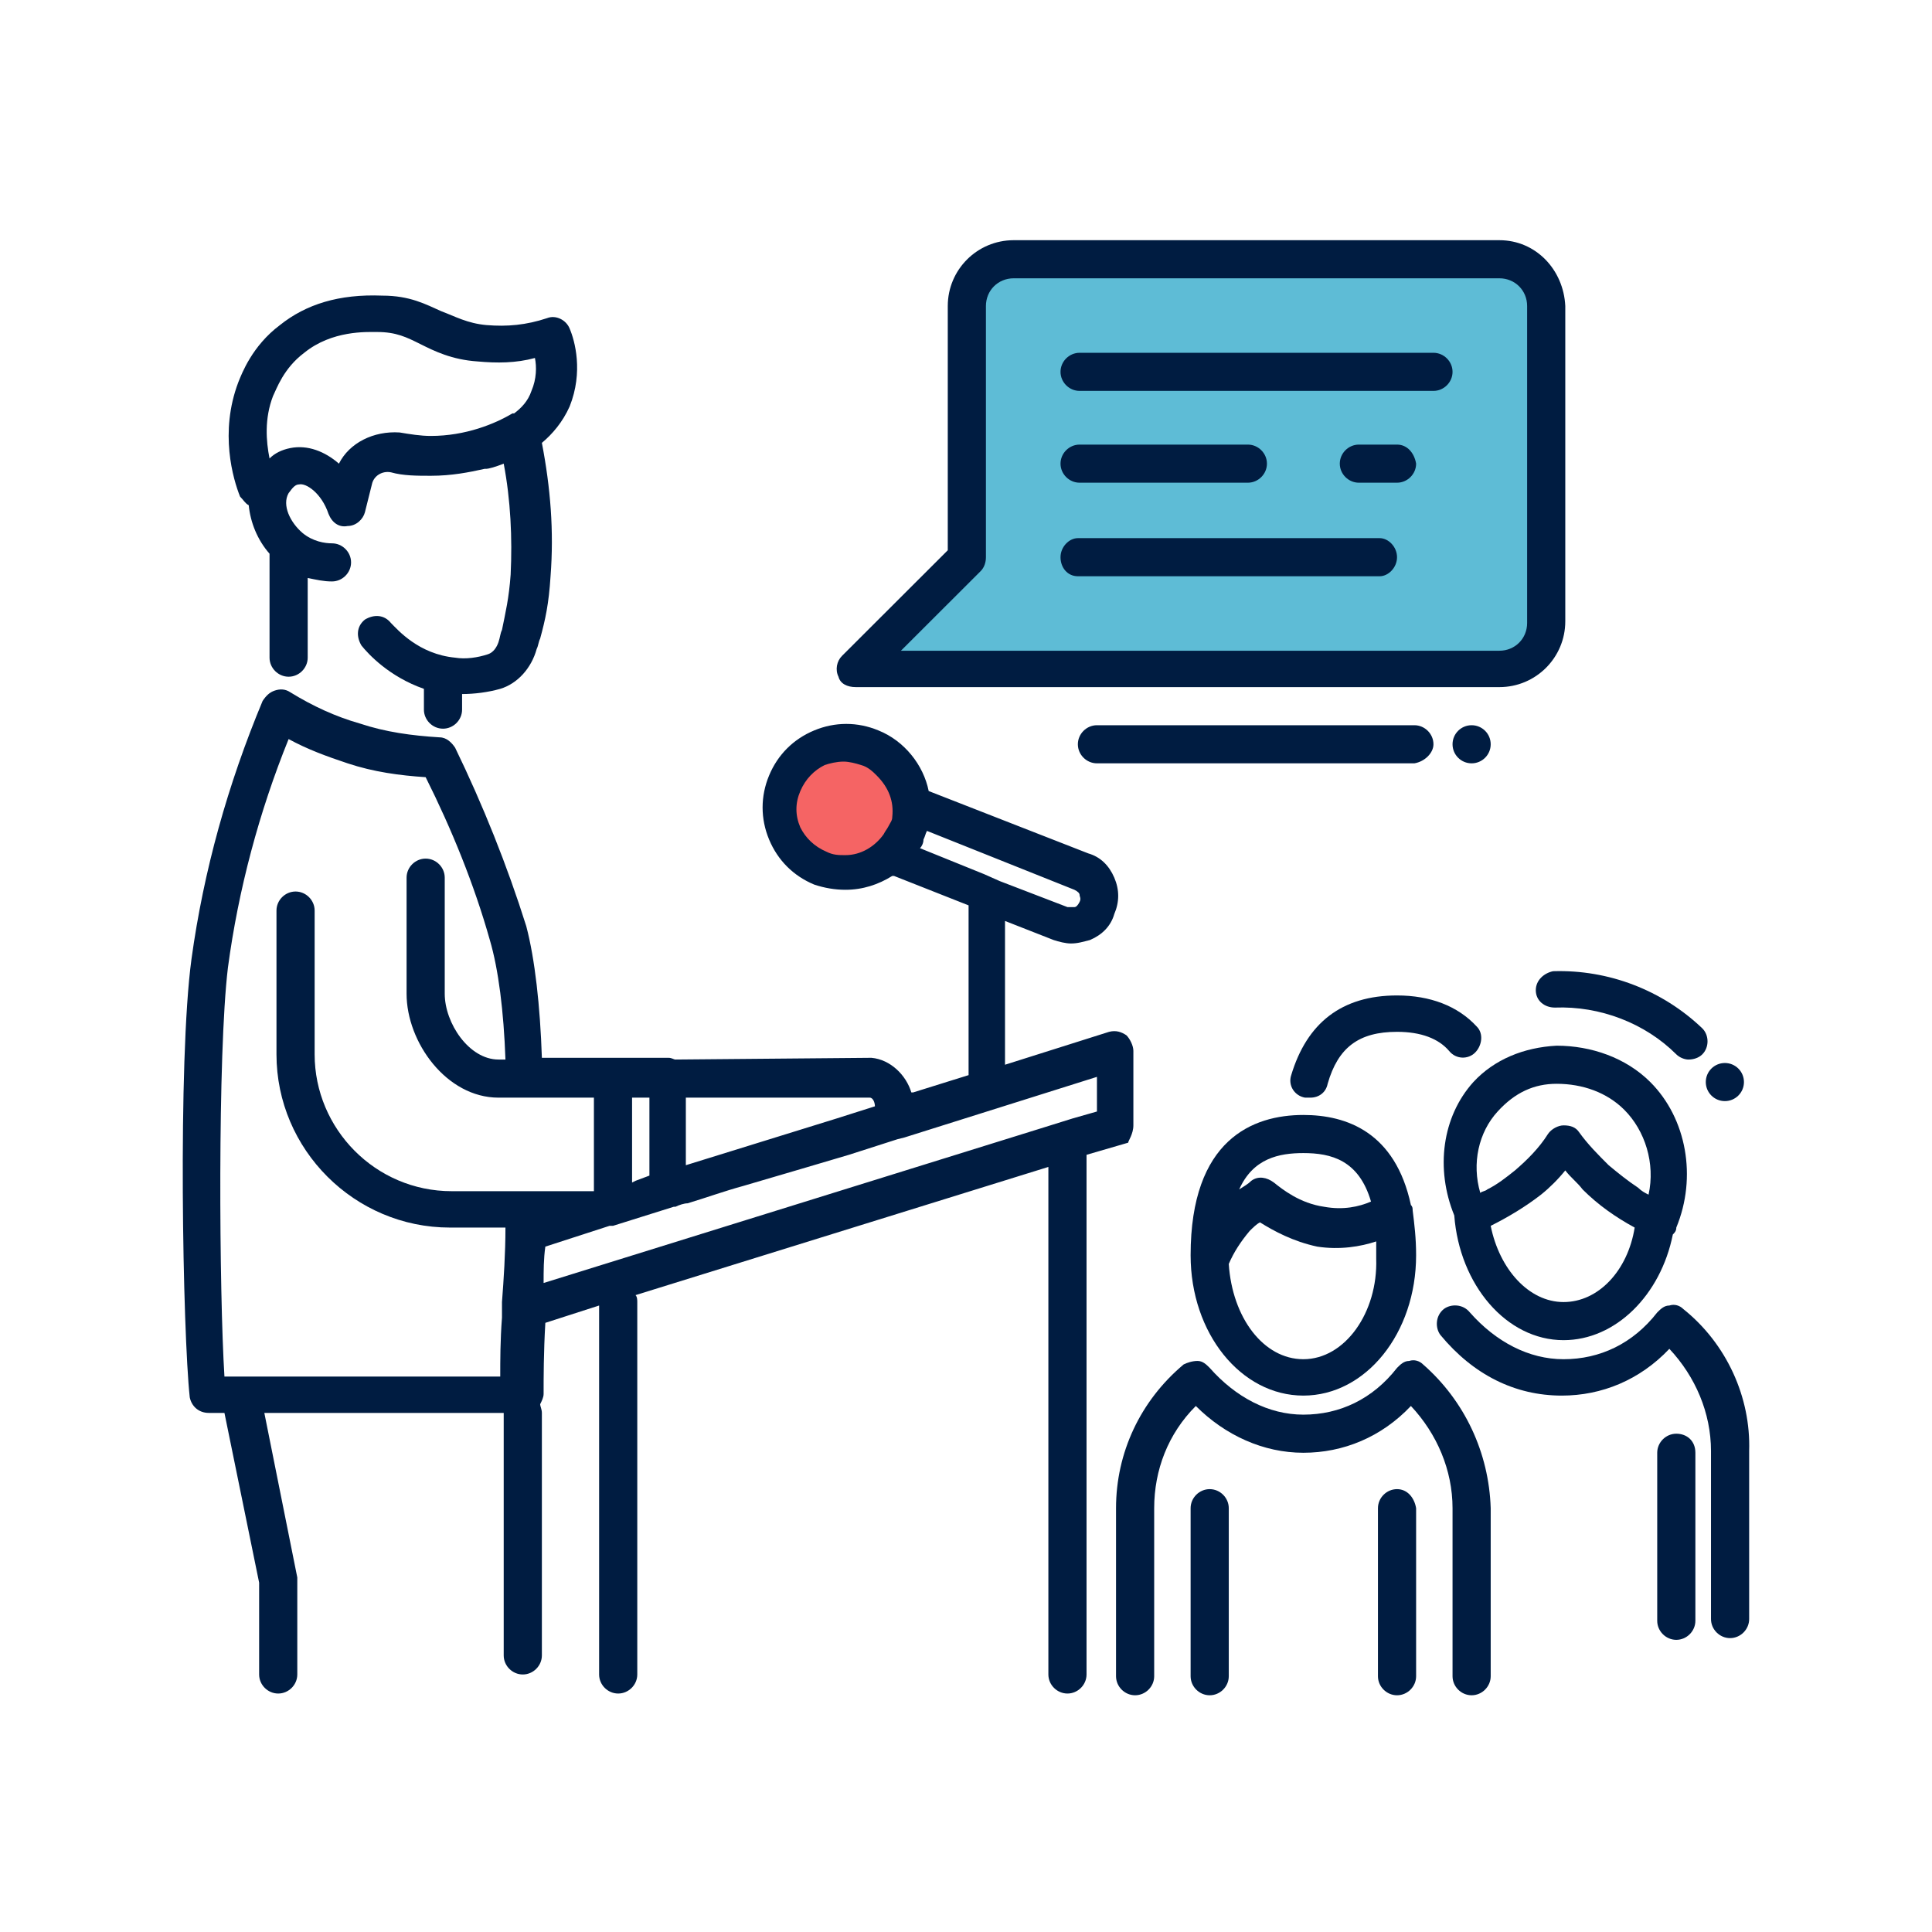 <svg width="370" height="370" viewBox="0 0 370 370" fill="none" xmlns="http://www.w3.org/2000/svg">
<path d="M161.909 167.418C168.881 167.418 174.533 161.774 174.533 154.812C174.533 147.85 168.881 142.206 161.909 142.206C154.937 142.206 149.286 147.85 149.286 154.812C149.286 161.774 154.937 167.418 161.909 167.418Z" fill="#F56464"/>
<path d="M287.147 49.649H194.132C189.149 49.649 185.163 53.63 185.163 58.606V106.709L163.57 128.272H193.8H195.461H286.483C291.466 128.272 295.452 124.291 295.452 119.315V58.606C296.116 53.63 292.13 49.649 287.147 49.649Z" fill="#5EBCD6"/>
<path d="M281.832 146.187C283.85 146.187 285.486 144.553 285.486 142.537C285.486 140.522 283.85 138.888 281.832 138.888C279.814 138.888 278.178 140.522 278.178 142.537C278.178 144.553 279.814 146.187 281.832 146.187Z" fill="#001C41"/>
<path d="M330.333 210.875C332.351 210.875 333.987 209.242 333.987 207.226C333.987 205.211 332.351 203.577 330.333 203.577C328.314 203.577 326.678 205.211 326.678 207.226C326.678 209.242 328.314 210.875 330.333 210.875Z" fill="#001C41"/>
<path d="M282.496 201.588C283.825 200.261 284.157 197.938 282.829 196.612C279.174 192.631 273.859 190.64 267.548 190.64C256.917 190.64 250.273 195.948 247.284 205.9C246.619 207.891 247.948 209.881 249.941 210.213C250.273 210.213 250.606 210.213 250.938 210.213C252.599 210.213 253.927 209.218 254.26 207.559C256.253 200.592 260.239 197.607 267.548 197.607C272.198 197.607 275.52 198.934 277.513 201.256C278.842 202.915 281.168 202.915 282.496 201.588Z" fill="#001C41"/>
<path d="M299.438 256.657C309.404 256.657 318.041 248.032 320.366 236.421C320.699 236.089 321.031 235.757 321.031 235.094C325.017 225.473 323.024 214.194 316.048 207.227C311.397 202.583 304.753 200.261 298.109 200.261C291.798 200.592 286.15 202.915 282.164 207.227C276.184 213.862 274.856 223.814 278.51 232.771C279.506 246.041 288.476 256.657 299.438 256.657ZM298.109 207.559C303.092 207.559 307.743 209.218 311.065 212.535C315.051 216.516 317.045 222.819 315.716 228.791C315.051 228.459 314.387 228.127 313.723 227.464C311.729 226.137 310.068 224.81 308.075 223.151C306.082 221.161 304.089 219.17 302.428 216.848C301.763 215.853 300.767 215.521 299.438 215.521C298.442 215.521 297.113 216.184 296.448 217.18C294.787 219.834 292.462 222.156 290.137 224.146C288.476 225.473 286.815 226.8 284.821 227.795C284.489 228.127 283.825 228.127 283.493 228.459C281.832 222.819 283.16 216.848 286.815 212.867C290.137 209.218 293.791 207.559 298.109 207.559ZM299.438 249.359C292.794 249.359 287.147 243.056 285.486 234.762C288.808 233.103 292.13 231.113 295.12 228.791C296.781 227.464 298.442 225.805 299.77 224.146C300.767 225.473 302.096 226.468 303.092 227.795C306.082 230.781 309.404 233.103 313.058 235.094C311.729 243.387 306.082 249.359 299.438 249.359Z" fill="#001C41"/>
<path d="M322.36 250.686C321.695 250.022 320.699 249.69 319.702 250.022C318.706 250.022 318.041 250.686 317.377 251.349C312.726 257.321 306.414 260.306 299.438 260.306C292.794 260.306 286.483 256.989 281.5 251.349C280.171 249.69 277.846 249.69 276.517 250.686C274.856 252.013 274.856 254.335 275.852 255.662C282.164 263.292 290.137 267.273 299.106 267.273C306.747 267.273 314.055 264.287 319.702 258.316C324.685 263.624 327.675 270.59 327.675 277.889V310.068C327.675 312.058 329.336 313.717 331.329 313.717C333.322 313.717 334.983 312.058 334.983 310.068V277.889C335.316 267.605 330.665 257.321 322.36 250.686Z" fill="#001C41"/>
<path d="M321.031 274.571C319.038 274.571 317.377 276.23 317.377 278.22V310.399C317.377 312.389 319.038 314.048 321.031 314.048C323.024 314.048 324.685 312.389 324.685 310.399V278.22C324.685 275.898 323.024 274.571 321.031 274.571Z" fill="#001C41"/>
<path d="M47.634 96.757C47.966 100.074 49.295 103.391 51.62 106.045V125.95C51.62 127.94 53.281 129.599 55.274 129.599C57.267 129.599 58.928 127.94 58.928 125.95V110.69C60.589 111.021 61.918 111.353 63.579 111.353C65.572 111.353 67.233 109.695 67.233 107.704C67.233 105.714 65.572 104.055 63.579 104.055C62.25 104.055 59.925 103.723 57.932 102.064C55.606 100.074 53.945 96.757 55.274 94.434C55.606 94.103 56.271 92.776 57.267 92.776C58.596 92.444 61.586 94.434 62.915 98.415C63.579 100.074 64.908 101.069 66.569 100.737C68.23 100.737 69.558 99.41 69.891 98.084L71.219 92.776C71.552 91.117 73.213 90.122 74.874 90.454C77.199 91.117 79.857 91.117 82.514 91.117C86.501 91.117 89.823 90.454 92.812 89.79H93.144C93.477 89.79 94.805 89.458 96.466 88.795C97.795 95.761 98.127 103.06 97.795 110.026C97.463 114.671 96.799 117.325 96.134 120.642C95.802 121.305 95.802 121.969 95.47 122.964C95.138 123.959 94.473 124.955 93.477 125.286C91.484 125.95 89.158 126.282 87.165 125.95C80.189 125.286 76.203 120.642 74.874 119.315C73.545 117.656 71.552 117.656 69.891 118.652C68.23 119.979 68.23 121.969 69.226 123.628C70.555 125.286 74.541 129.599 81.185 131.921V135.902C81.185 137.893 82.846 139.551 84.84 139.551C86.833 139.551 88.494 137.893 88.494 135.902V132.916C90.819 132.916 93.477 132.585 95.802 131.921C99.124 130.926 101.782 127.94 102.778 124.291C103.11 123.628 103.11 122.964 103.443 122.301C104.439 118.652 105.104 115.666 105.436 110.358C106.1 101.733 105.436 93.439 103.775 84.814C105.768 83.155 107.761 80.833 109.09 77.847C111.747 71.212 110.086 65.241 109.09 62.919C108.425 61.26 106.432 60.265 104.771 60.928C100.785 62.255 97.131 62.587 93.144 62.255C89.49 61.924 87.165 60.597 84.507 59.601C81.518 58.275 78.528 56.616 73.213 56.616C64.908 56.284 58.596 58.275 53.613 62.255C48.298 66.236 46.305 71.544 45.64 73.203C41.986 82.823 44.644 91.78 45.973 95.098C46.637 95.761 46.969 96.425 47.634 96.757ZM52.284 75.857C52.949 74.53 54.278 70.549 58.264 67.563C63.579 63.251 70.223 63.582 72.216 63.582C75.87 63.582 77.863 64.578 80.521 65.904C83.179 67.231 86.501 68.89 91.484 69.222C95.138 69.554 98.792 69.554 102.446 68.558C102.778 70.217 102.778 72.539 101.782 74.862C101.117 76.852 99.788 78.179 98.46 79.174H98.127C94.805 81.165 89.158 83.487 82.514 83.487C80.521 83.487 78.528 83.155 76.535 82.823C71.552 82.492 66.901 84.814 64.908 88.795C62.25 86.473 58.928 85.146 55.606 85.809C53.945 86.141 52.617 86.804 51.62 87.799C50.956 84.482 50.623 80.169 52.284 75.857Z" fill="#001C41"/>
<path d="M217.054 215.52V201.255C217.054 200.26 216.389 198.933 215.725 198.269C214.728 197.606 213.732 197.274 212.403 197.606L192.471 203.909V176.374L201.773 180.023C202.769 180.355 204.098 180.687 205.095 180.687C206.423 180.687 207.42 180.355 208.749 180.023C211.074 179.028 212.735 177.37 213.4 175.047C214.396 172.725 214.396 170.403 213.4 168.081C212.403 165.759 210.742 164.1 208.417 163.436L177.855 151.494C176.858 146.517 173.204 141.873 168.221 139.883C164.234 138.224 159.916 138.224 155.93 139.883C151.943 141.541 148.953 144.527 147.292 148.508C145.632 152.489 145.632 156.802 147.292 160.782C148.953 164.763 151.943 167.749 155.93 169.408C157.923 170.071 159.916 170.403 161.909 170.403C165.231 170.403 168.221 169.408 170.878 167.749C170.878 167.749 170.878 167.749 171.211 167.749L185.495 173.389V205.899L174.865 209.217H174.533C173.536 205.899 170.546 202.914 166.892 202.582L129.354 202.914C129.022 202.914 128.689 202.582 128.025 202.582H125.035H117.063H103.775C103.443 192.63 102.446 183.673 100.785 177.37C97.131 165.759 92.48 154.148 87.165 143.2C86.501 142.205 85.504 141.21 84.175 141.21C78.86 140.878 73.877 140.214 68.894 138.556C64.243 137.229 59.925 135.238 55.606 132.584C54.61 131.921 53.613 131.921 52.617 132.253C51.62 132.584 50.956 133.248 50.291 134.243C43.647 150.167 38.996 166.754 36.671 183.673C34.014 203.245 35.01 255.329 36.339 267.603C36.671 269.262 38 270.589 39.993 270.589H42.983L49.627 303.1V320.682C49.627 322.673 51.288 324.331 53.281 324.331C55.274 324.331 56.935 322.673 56.935 320.682V302.768C56.935 302.436 56.935 302.436 56.935 302.105L50.623 270.589H96.466V317.033C96.466 319.024 98.127 320.682 100.121 320.682C102.114 320.682 103.775 319.024 103.775 317.033V270.589C103.775 269.926 103.443 269.262 103.443 268.93C103.775 268.267 104.107 267.603 104.107 266.94C104.107 263.954 104.107 258.978 104.439 253.339L114.737 250.021V320.682C114.737 322.673 116.398 324.331 118.391 324.331C120.385 324.331 122.046 322.673 122.046 320.682V249.358C122.046 249.026 122.046 248.362 121.713 248.031L200.776 223.482V320.682C200.776 322.673 202.437 324.331 204.43 324.331C206.423 324.331 208.084 322.673 208.084 320.682V221.16L216.057 218.837C216.057 218.506 217.054 217.179 217.054 215.52ZM170.878 156.47C170.878 157.133 170.546 157.465 170.214 158.128C169.882 158.792 169.55 159.124 169.217 159.787C167.556 162.109 164.899 163.768 161.909 163.768C160.58 163.768 159.584 163.768 158.255 163.105C155.93 162.109 154.269 160.451 153.272 158.46C152.275 156.138 152.275 153.816 153.272 151.494C154.269 149.171 155.93 147.513 157.923 146.517C158.919 146.186 160.248 145.854 161.577 145.854C162.574 145.854 163.902 146.186 164.899 146.517C166.228 146.849 167.224 147.844 167.889 148.508C170.214 150.83 171.211 153.484 170.878 156.47ZM176.858 160.782C177.19 160.119 177.19 159.787 177.522 159.124L205.759 170.403C206.423 170.735 206.756 171.066 206.756 171.398C206.756 171.73 207.088 172.062 206.756 172.725C206.423 173.389 206.091 173.72 205.759 173.72C205.759 173.72 205.427 173.72 205.095 173.72C204.762 173.72 204.762 173.72 204.43 173.72L191.475 168.744L188.485 167.417L176.194 162.441C176.526 162.109 176.858 161.446 176.858 160.782ZM131.679 210.212H166.56C167.224 210.212 167.556 211.207 167.556 211.871L160.248 214.193L131.347 223.15V210.212H131.679ZM120.717 210.212H124.371V225.14L121.713 226.136L121.049 226.467V210.212H120.717ZM97.131 228.126H86.501C71.884 228.126 60.257 216.183 60.257 201.918V174.384C60.257 172.393 58.596 170.735 56.603 170.735C54.61 170.735 52.949 172.393 52.949 174.384V201.918C52.949 220.164 67.898 235.093 86.168 235.093H96.799C96.799 240.069 96.466 245.045 96.134 249.358C96.134 250.353 96.134 251.348 96.134 252.343C95.802 256.656 95.802 260.637 95.802 263.623H45.64H42.983C41.986 247.699 41.654 201.918 43.647 185.331C45.64 170.403 49.627 155.475 55.274 141.541C58.928 143.532 62.582 144.859 66.569 146.186C71.552 147.844 76.535 148.508 81.518 148.84C86.501 158.792 90.819 169.408 93.809 180.023C95.47 185.663 96.466 193.625 96.799 202.914H95.47C89.823 202.914 85.172 195.947 85.172 190.307V168.081C85.172 166.09 83.511 164.432 81.518 164.432C79.525 164.432 77.864 166.09 77.864 168.081V190.307C77.864 199.596 85.504 210.212 95.47 210.212H113.741V228.126H104.107H97.131ZM210.078 212.866L205.427 214.193L200.112 215.852L104.107 245.708C104.107 243.386 104.107 241.064 104.439 238.742L116.73 234.761H117.395L129.022 231.112H129.354C130.018 230.78 131.015 230.448 131.679 230.448C135.001 229.453 138.655 228.126 142.31 227.131L153.604 223.813L162.574 221.16L171.875 218.174L173.204 217.842L210.078 206.231V212.866Z" fill="#001C41"/>
<path d="M163.902 131.59H287.147C294.123 131.59 299.77 125.95 299.77 118.983V58.606C299.438 51.64 294.123 46 287.147 46H194.132C187.156 46 181.509 51.64 181.509 58.606V105.382L161.245 125.618C160.248 126.613 159.916 128.272 160.58 129.599C160.912 130.926 162.241 131.59 163.902 131.59ZM187.82 109.363C188.485 108.699 188.817 107.704 188.817 106.709V58.606C188.817 55.62 191.142 53.298 194.132 53.298H287.147C290.137 53.298 292.462 55.62 292.462 58.606V119.315C292.462 122.301 290.137 124.623 287.147 124.623H172.539L187.82 109.363Z" fill="#001C41"/>
<path d="M274.524 67.564H206.755C204.762 67.564 203.101 69.222 203.101 71.213C203.101 73.203 204.762 74.862 206.755 74.862H274.524C276.517 74.862 278.178 73.203 278.178 71.213C278.178 69.222 276.517 67.564 274.524 67.564Z" fill="#001C41"/>
<path d="M206.755 92.443H238.979C240.972 92.443 242.633 90.785 242.633 88.794C242.633 86.804 240.972 85.145 238.979 85.145H206.755C204.762 85.145 203.101 86.804 203.101 88.794C203.101 90.785 204.762 92.443 206.755 92.443Z" fill="#001C41"/>
<path d="M267.547 85.145H260.239C258.246 85.145 256.585 86.804 256.585 88.794C256.585 90.785 258.246 92.443 260.239 92.443H267.547C269.541 92.443 271.202 90.785 271.202 88.794C270.869 86.804 269.541 85.145 267.547 85.145Z" fill="#001C41"/>
<path d="M264.225 103.06H206.423C204.762 103.06 203.101 104.718 203.101 106.709C203.101 108.699 204.43 110.358 206.423 110.358H264.225C265.886 110.358 267.547 108.699 267.547 106.709C267.547 104.718 265.886 103.06 264.225 103.06Z" fill="#001C41"/>
<path d="M249.609 267.272C261.568 267.272 271.201 255.329 271.201 240.4C271.201 237.083 270.869 234.429 270.537 231.775C270.537 231.443 270.537 231.112 270.205 230.78C267.215 216.847 257.914 213.529 249.609 213.529C239.975 213.529 228.016 218.174 228.016 240.4C228.016 255.329 237.65 267.272 249.609 267.272ZM249.609 260.305C241.968 260.305 235.989 252.343 235.324 242.059C236.321 239.737 237.65 237.746 239.311 235.756C239.975 235.093 240.639 234.429 241.304 234.097C243.961 235.756 247.615 237.746 252.266 238.742C256.585 239.405 260.571 238.742 263.561 237.746C263.561 238.742 263.561 239.737 263.561 241.064C263.893 251.348 257.581 260.305 249.609 260.305ZM249.609 220.828C254.924 220.828 260.239 222.155 262.564 230.116C260.239 231.112 257.249 231.775 253.595 231.112C248.944 230.448 245.622 227.794 243.961 226.467C242.633 225.472 240.972 225.14 239.643 226.136C238.978 226.799 238.314 227.131 237.317 227.794C239.975 221.823 244.958 220.828 249.609 220.828Z" fill="#001C41"/>
<path d="M272.53 261.3C271.866 260.637 270.869 260.305 269.873 260.637C268.876 260.637 268.212 261.3 267.547 261.964C262.897 267.935 256.585 270.921 249.609 270.921C242.965 270.921 236.653 267.604 231.67 261.964C231.006 261.3 230.342 260.637 229.345 260.637C228.348 260.637 227.352 260.969 226.687 261.3C218.382 268.267 213.732 278.219 213.732 288.835V321.014C213.732 323.005 215.393 324.663 217.386 324.663C219.379 324.663 221.04 323.005 221.04 321.014V288.835C221.04 281.537 223.698 274.57 229.013 269.262C234.66 274.902 241.968 278.219 249.609 278.219C257.249 278.219 264.558 275.234 270.205 269.262C275.188 274.57 278.178 281.537 278.178 288.835V321.014C278.178 323.005 279.839 324.663 281.832 324.663C283.825 324.663 285.486 323.005 285.486 321.014V288.835C285.154 278.219 280.503 268.267 272.53 261.3Z" fill="#001C41"/>
<path d="M231.67 285.187C229.677 285.187 228.016 286.845 228.016 288.836V321.015C228.016 323.005 229.677 324.664 231.67 324.664C233.663 324.664 235.324 323.005 235.324 321.015V288.836C235.324 286.845 233.663 285.187 231.67 285.187Z" fill="#001C41"/>
<path d="M267.548 285.187C265.554 285.187 263.893 286.845 263.893 288.836V321.015C263.893 323.005 265.554 324.664 267.548 324.664C269.541 324.664 271.202 323.005 271.202 321.015V288.836C270.87 286.845 269.541 285.187 267.548 285.187Z" fill="#001C41"/>
<path d="M274.523 142.537C274.523 140.547 272.862 138.888 270.869 138.888H210.077C208.084 138.888 206.423 140.547 206.423 142.537C206.423 144.528 208.084 146.187 210.077 146.187H270.869C272.862 145.855 274.523 144.196 274.523 142.537Z" fill="#001C41"/>
<path d="M294.123 189.645C294.123 191.635 295.784 192.962 297.777 192.962C306.414 192.631 315.052 195.948 321.031 201.919C321.695 202.583 322.692 202.915 323.356 202.915C324.353 202.915 325.35 202.583 326.014 201.919C327.343 200.592 327.343 198.27 326.014 196.943C318.373 189.645 308.075 185.664 297.445 185.996C295.784 186.328 294.123 187.654 294.123 189.645Z" fill="#001C41"/>
</svg>
